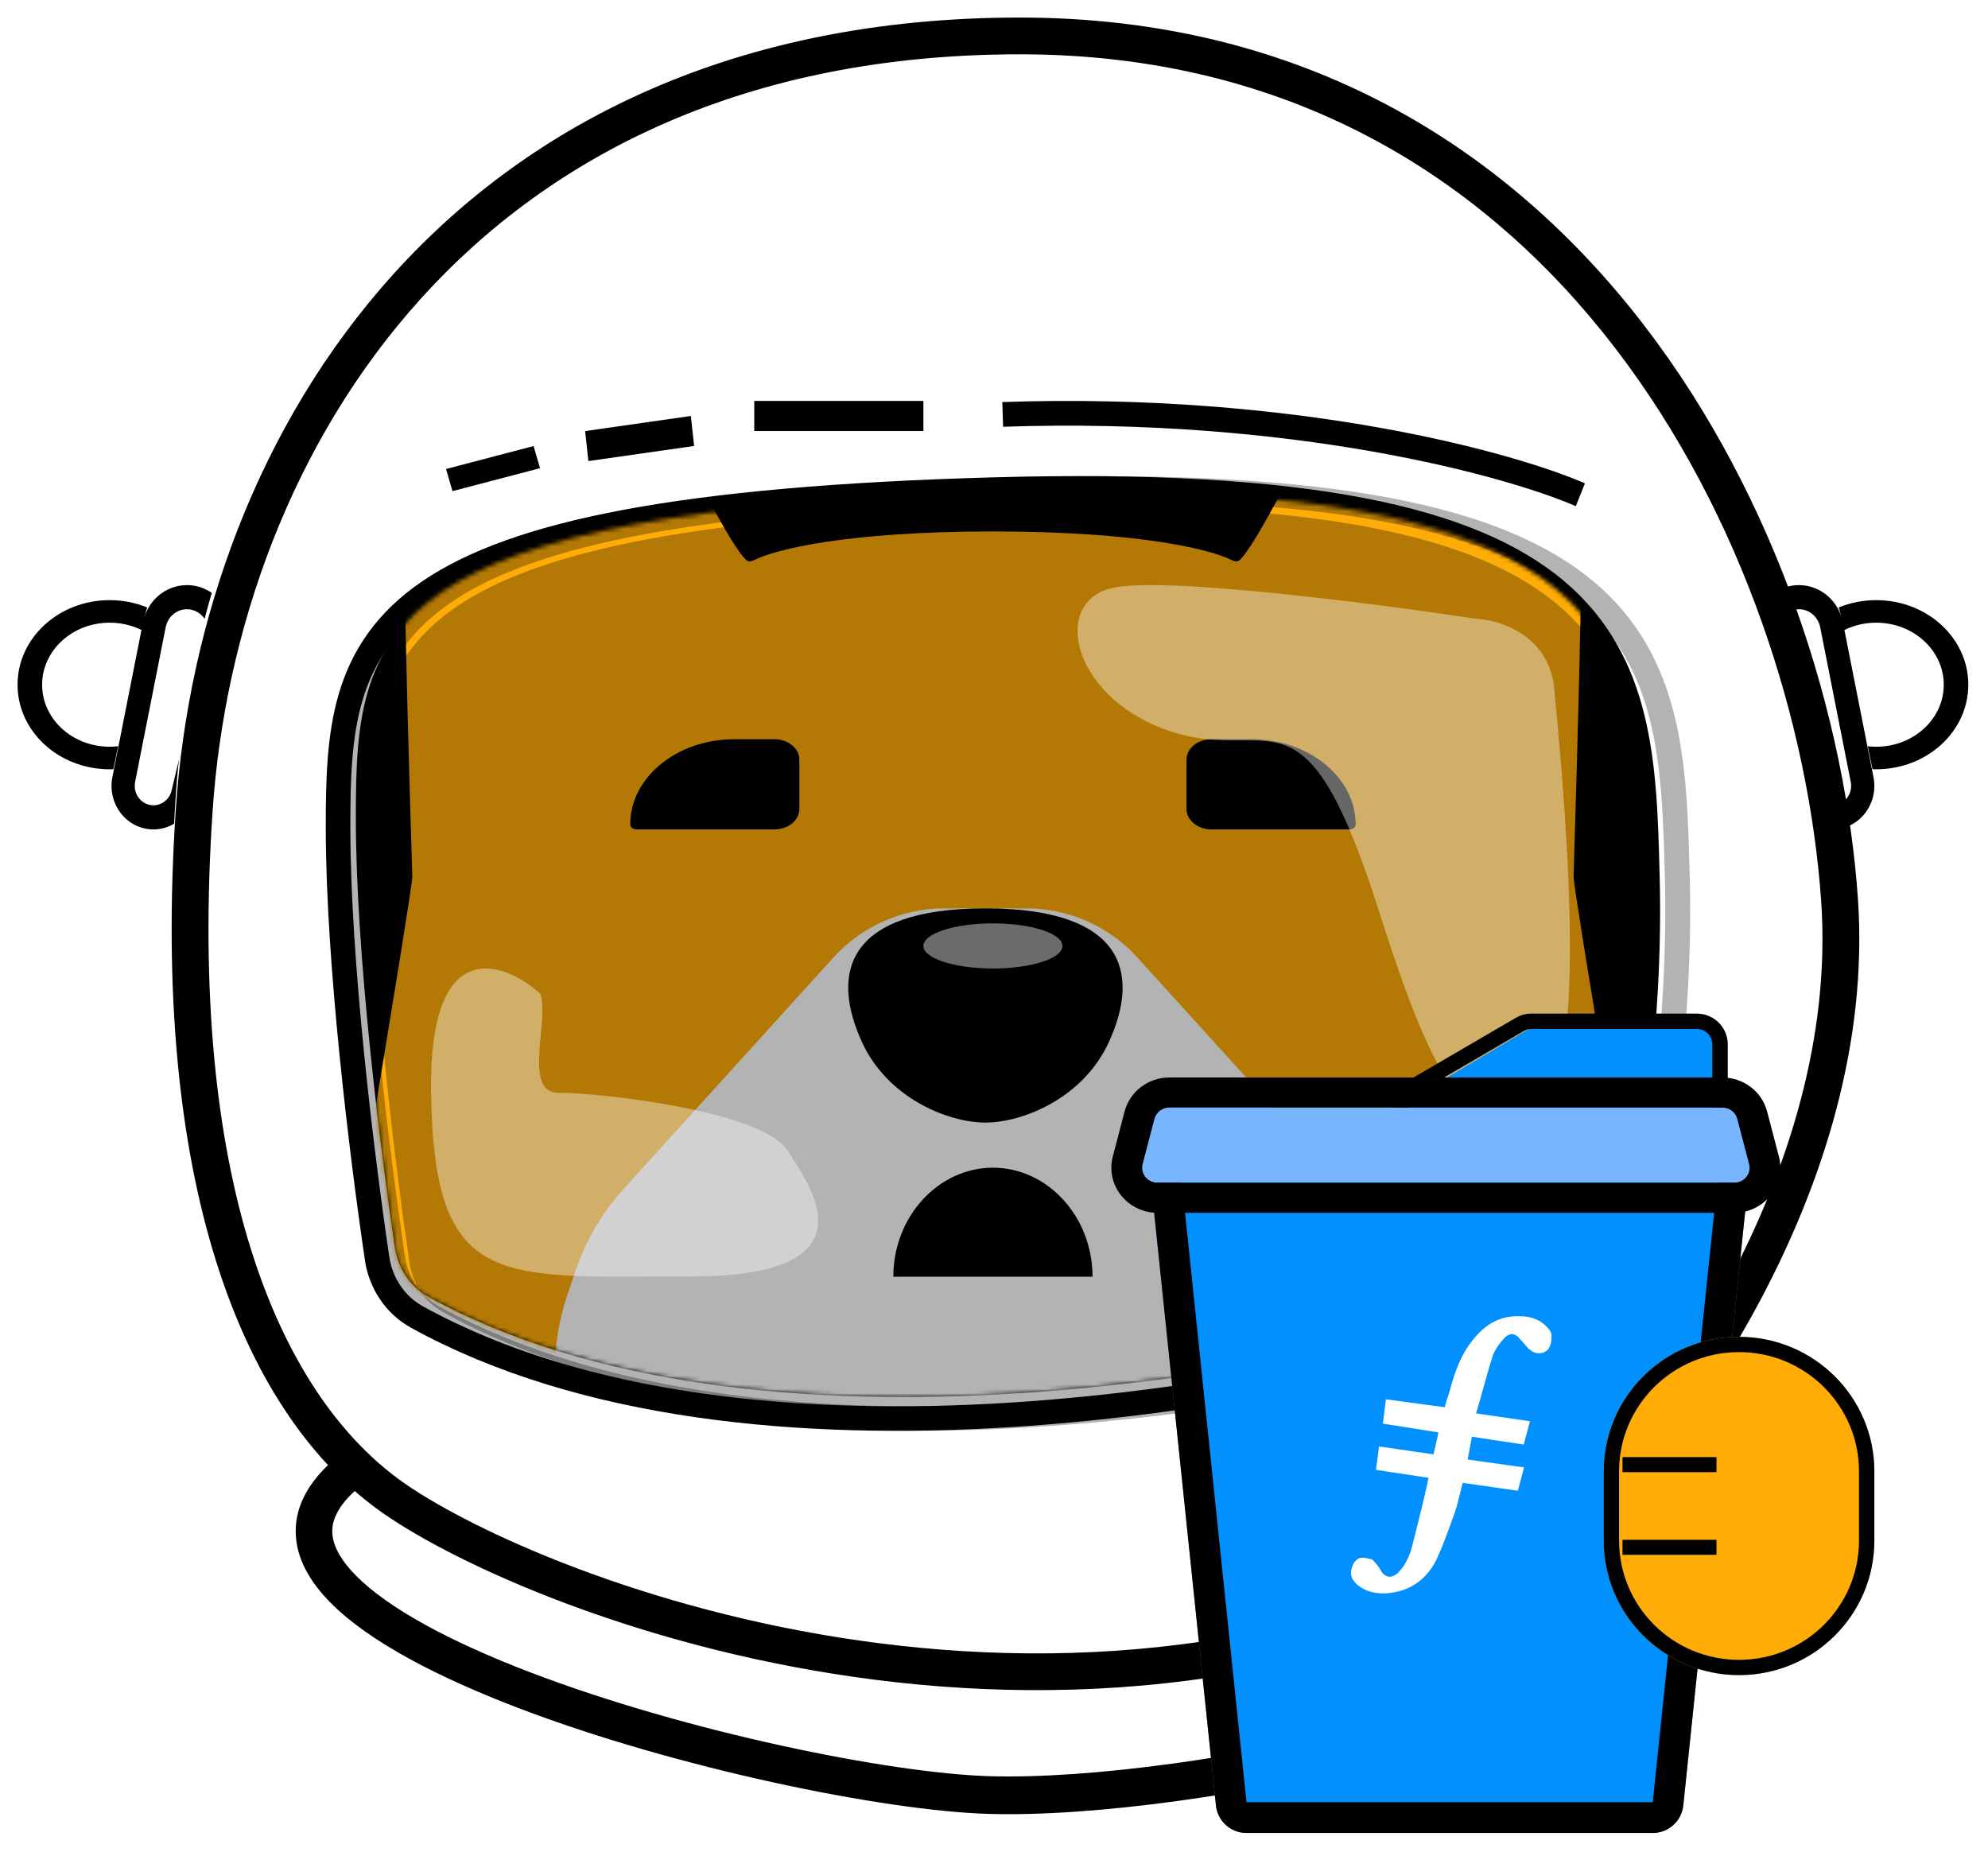 <svg width="453" height="422" viewBox="0 0 453 422" fill="none" xmlns="http://www.w3.org/2000/svg">
<g filter="url(#filter0_d_433_471)">
<path d="M374.56 362.286C376.131 350.353 371.189 345.945 366.057 344.818C362.893 344.123 359.742 341.903 359.742 338.82C359.742 336.225 357.556 334.106 354.823 334.053L88.456 328.892C84.996 328.825 81.597 329.766 78.717 331.589L74.673 334.149C33.748 366.976 176.282 401.143 223.558 402.483C270.835 403.823 371.738 383.724 374.56 362.286Z" fill="white"/>
<path fill-rule="evenodd" clip-rule="evenodd" d="M92.371 322.041C88.115 321.952 83.934 323.21 80.391 325.647L76.215 328.519L76.034 328.676C70.439 333.554 67.281 339.088 67.382 345.193C67.48 351.155 70.681 356.476 75.153 361.041C84.046 370.12 99.998 378.279 117.983 385.153C154.159 398.98 201.305 408.595 225.108 409.328C248.873 410.06 285.728 404.963 316.951 396.842C332.573 392.779 347.006 387.903 357.796 382.505C363.18 379.811 367.835 376.9 371.298 373.768C374.697 370.692 377.428 366.965 377.959 362.581C378.8 355.641 377.984 350.224 375.713 346.209C373.386 342.094 369.843 340.003 366.396 339.181C365.437 338.952 364.558 338.479 363.994 337.948C363.457 337.441 363.41 337.102 363.41 336.955C363.41 331.84 359.444 327.665 354.488 327.561L92.371 322.041ZM85.013 332.799C87.139 331.338 89.647 330.583 92.201 330.636L354.318 336.155C354.74 336.164 355.077 336.52 355.077 336.955C355.077 340.105 356.58 342.602 358.371 344.292C360.136 345.957 362.364 347.043 364.519 347.557C366.122 347.939 367.536 348.808 368.517 350.542C369.554 352.375 370.396 355.695 369.691 361.515C369.528 362.862 368.548 364.822 365.804 367.304C363.124 369.729 359.202 372.247 354.16 374.769C344.097 379.804 330.279 384.51 314.915 388.506C284.166 396.504 248.114 401.436 225.357 400.736C202.638 400.036 156.393 390.666 120.877 377.092C103.016 370.265 88.545 362.619 81.013 354.93C77.272 351.11 75.759 347.807 75.713 345.046C75.671 342.462 76.906 339.228 81.237 335.397L85.013 332.799Z" fill="black"/>
<path d="M409.972 153.738C409.972 163.435 417.833 171.296 427.53 171.296C437.227 171.296 445.088 163.435 445.088 153.738C445.088 144.041 437.227 136.18 427.53 136.18C417.833 136.18 409.972 144.041 409.972 153.738Z" fill="white"/>
<path fill-rule="evenodd" clip-rule="evenodd" d="M427.53 137.893C436.029 137.893 442.918 144.221 442.918 152.025C442.918 159.83 436.029 166.157 427.53 166.157C419.031 166.157 412.142 159.83 412.142 152.025C412.142 144.221 419.031 137.893 427.53 137.893ZM448.514 152.025C448.514 141.382 439.119 132.755 427.53 132.755C415.941 132.755 406.546 141.382 406.546 152.025C406.546 162.668 415.941 171.296 427.53 171.296C439.119 171.296 448.514 162.668 448.514 152.025Z" fill="black"/>
<path d="M42.542 153.738C42.542 163.435 34.681 171.296 24.984 171.296C15.287 171.296 7.426 163.435 7.426 153.738C7.426 144.041 15.287 136.18 24.984 136.18C34.681 136.18 42.542 144.041 42.542 153.738Z" fill="white"/>
<path fill-rule="evenodd" clip-rule="evenodd" d="M24.984 137.893C16.485 137.893 9.596 144.221 9.596 152.025C9.596 159.83 16.485 166.157 24.984 166.157C33.482 166.157 40.372 159.83 40.372 152.025C40.372 144.221 33.482 137.893 24.984 137.893ZM4 152.025C4 141.382 13.395 132.755 24.984 132.755C36.573 132.755 45.968 141.382 45.968 152.025C45.968 162.668 36.573 171.296 24.984 171.296C13.395 171.296 4 162.668 4 152.025Z" fill="black"/>
<path d="M426.946 172.591L419.396 135.887C418.611 132.069 415.246 129.329 411.344 129.329C406.008 129.329 402.086 134.329 403.363 139.505L412.344 175.886C413.169 179.227 416.168 181.574 419.613 181.574C424.353 181.574 427.9 177.229 426.946 172.591Z" fill="white"/>
<path fill-rule="evenodd" clip-rule="evenodd" d="M419.939 137.823C418.963 132.878 414.778 129.329 409.924 129.329C403.286 129.329 398.408 135.805 399.997 142.509L408.28 177.447C409.331 181.883 413.157 185 417.55 185C423.596 185 428.12 179.23 426.903 173.07L419.939 137.823ZM409.924 134.827C412.268 134.827 414.289 136.541 414.761 138.929L421.725 174.177C422.268 176.926 420.249 179.502 417.55 179.502C415.59 179.502 413.882 178.11 413.413 176.13L405.13 141.193C404.362 137.955 406.718 134.827 409.924 134.827Z" fill="black"/>
<path d="M25.568 172.591L33.118 135.887C33.904 132.069 37.268 129.329 41.17 129.329C46.506 129.329 50.428 134.329 49.151 139.505L40.17 175.886C39.346 179.227 36.346 181.574 32.901 181.574C28.161 181.574 24.614 177.229 25.568 172.591Z" fill="white"/>
<path fill-rule="evenodd" clip-rule="evenodd" d="M32.575 137.823C33.551 132.878 37.736 129.329 42.59 129.329C49.228 129.329 54.106 135.805 52.517 142.509L44.234 177.447C43.183 181.883 39.357 185 34.964 185C28.918 185 24.394 179.23 25.611 173.07L32.575 137.823ZM42.59 134.827C40.246 134.827 38.225 136.541 37.753 138.929L30.789 174.177C30.246 176.926 32.265 179.502 34.964 179.502C36.924 179.502 38.632 178.11 39.102 176.13L47.384 141.193C48.152 137.955 45.796 134.827 42.59 134.827Z" fill="black"/>
<path d="M416.512 197.615C421.007 262.085 375.776 322.117 352.598 344.074C239.518 407.143 113.797 355.286 84.298 333.563C54.799 311.839 34.431 261.384 40.049 177.293C45.668 93.201 101.857 -6.10352e-05 228.983 -6.10352e-05C356.11 -6.10352e-05 410.894 117.027 416.512 197.615Z" fill="white"/>
<path fill-rule="evenodd" clip-rule="evenodd" d="M367.838 75.047C397.425 113.466 412.232 161.847 414.982 201.289C417.147 232.353 407.334 262.56 393.964 287.854C380.748 312.858 364.223 332.743 353.005 343.464C297.877 374.045 239.63 376.801 191.355 369.16C142.833 361.479 104.85 343.37 90.802 333.024C63.168 312.674 42.866 264.298 48.429 181.038C51.176 139.926 66.284 96.731 96.056 63.876C125.741 31.118 170.233 8.375 232.404 8.375C294.223 8.375 338.349 36.755 367.838 75.047ZM374.494 69.944C343.652 29.895 297.194 -6.10352e-05 232.404 -6.10352e-05C167.968 -6.10352e-05 121.176 23.668 89.83 58.259C58.572 92.752 42.903 137.842 40.054 180.48C34.425 264.719 54.693 316.842 85.817 339.762C101.147 351.052 140.458 369.583 190.039 377.431C239.732 385.297 300.208 382.506 357.563 350.517L358.022 350.261L358.405 349.899C370.265 338.663 387.58 317.886 401.389 291.761C415.194 265.642 425.666 233.852 423.355 200.708C420.509 159.89 405.238 109.866 374.494 69.944Z" fill="black"/>
<path fill-rule="evenodd" clip-rule="evenodd" d="M228.574 93.245C294.662 91.002 343.277 104.474 359.076 111.343L361.153 106.141C344.551 98.923 295.153 85.348 228.398 87.613L228.574 93.245Z" fill="black"/>
<path fill-rule="evenodd" clip-rule="evenodd" d="M171.87 94.213H210.412V87.361H171.87V94.213Z" fill="black"/>
<path fill-rule="evenodd" clip-rule="evenodd" d="M134.076 101.065L158.167 97.621L157.42 90.787L133.329 94.231L134.076 101.065Z" fill="black"/>
<path fill-rule="evenodd" clip-rule="evenodd" d="M103.102 107.917L123.051 102.684L121.588 97.639L101.639 102.872L103.102 107.917Z" fill="black"/>
<path d="M81.083 182.383C81.083 212.755 86.448 256.372 89.972 280.218C90.676 284.989 93.446 289.227 97.699 291.559C172.141 332.379 294.789 309.6 355.632 290.46C360.951 288.787 364.958 284.513 366.171 279.11C370.285 260.793 375.659 227.595 374.756 193.643C373.418 143.302 372.08 104.221 228.254 108.195C84.428 112.169 81.083 139.99 81.083 182.383Z" fill="black"/>
<path fill-rule="evenodd" clip-rule="evenodd" d="M74.231 184.527C74.231 215.33 79.634 259.284 83.151 283.161C84.087 289.517 87.798 295.334 93.688 298.574C132.179 319.745 182.577 324.201 230.394 321.192C278.352 318.173 324.534 307.589 355.208 297.91C362.378 295.648 367.839 289.835 369.491 282.457C373.657 263.851 379.096 230.18 378.181 195.639C378.173 195.367 378.166 195.095 378.159 194.823C377.516 170.466 376.862 145.695 356.45 128.448C346.247 119.827 331.573 113.461 310.715 109.465C289.851 105.467 262.436 103.772 226.384 104.771C190.397 105.769 162.98 108.266 142.099 112.171C121.265 116.068 106.549 121.433 96.263 128.425C85.774 135.556 80.123 144.225 77.221 154.037C74.407 163.549 74.231 174.014 74.231 184.527ZM88.696 282.352C85.184 258.508 79.836 214.896 79.836 184.527C79.836 142.139 83.17 114.321 226.54 110.347C369.911 106.373 371.244 145.45 372.578 195.786C373.477 229.734 368.121 262.928 364.02 281.243C362.811 286.646 358.816 290.92 353.514 292.593C292.865 311.73 170.605 334.507 96.399 293.692C92.159 291.36 89.399 287.122 88.696 282.352Z" fill="black"/>
<mask id="mask0_433_471" style="mask-type:alpha" maskUnits="userSpaceOnUse" x="81" y="107" width="294" height="208">
<path d="M81.083 182.383C81.083 212.755 86.448 256.372 89.972 280.218C90.676 284.989 93.446 289.227 97.699 291.559C172.141 332.379 294.789 309.6 355.632 290.46C360.951 288.787 364.958 284.513 366.171 279.11C370.285 260.793 375.659 227.595 374.756 193.643C373.418 143.302 372.08 104.221 228.254 108.195C84.428 112.169 81.083 139.99 81.083 182.383Z" fill="black"/>
</mask>
<g mask="url(#mask0_433_471)">
<path fill-rule="evenodd" clip-rule="evenodd" d="M381.671 336.072C373.643 288.668 358.569 198.906 358.569 195.825C358.569 195.295 358.654 192.521 358.789 188.092C359.657 159.594 362.614 62.589 358.569 54.248C353.896 44.61 340.006 36.601 327.933 46.51C321.319 51.939 309.563 74.519 299.451 93.94C291.954 108.338 285.362 121 282.438 123.651C281.946 124.097 281.293 123.942 280.697 123.642C275.84 121.199 259.807 117.153 226.614 117.096C226.613 117.096 226.613 117.096 226.613 117.096C226.613 117.095 226.613 117.095 226.613 117.095C226.494 117.095 226.375 117.095 226.257 117.096C226.138 117.095 226.02 117.095 225.901 117.095C225.901 117.095 225.901 117.095 225.901 117.096C225.901 117.096 225.9 117.096 225.9 117.096C192.707 117.153 176.674 121.199 171.817 123.642C171.221 123.942 170.568 124.097 170.076 123.651C167.152 121 160.56 108.338 153.063 93.94C142.951 74.519 131.195 51.939 124.581 46.51C112.508 36.601 98.618 44.61 93.945 54.248C89.9 62.589 92.857 159.594 93.725 188.092C93.86 192.521 93.945 195.295 93.945 195.825C93.945 198.906 78.871 288.668 70.843 336.072C70.567 337.706 71.846 339.167 73.523 339.167H225.901H226.613H378.991C380.668 339.167 381.947 337.706 381.671 336.072Z" fill="#FFAD06"/>
<path fill-rule="evenodd" clip-rule="evenodd" d="M322.611 336.488V308.044C322.611 302.273 321.664 296.539 319.805 291.065L317.922 285.521C315.579 278.62 311.831 272.26 306.908 266.831L259.161 214.177C256.929 211.715 254.339 209.591 251.475 207.874C246.142 204.677 240.018 202.986 233.774 202.986H226.146H222.942H215.314C209.07 202.986 202.946 204.677 197.613 207.874C194.75 209.591 192.16 211.715 189.927 214.177L142.18 266.831C137.257 272.26 133.509 278.62 131.166 285.521L129.283 291.065C127.425 296.539 126.477 302.273 126.477 308.044V336.488C126.477 337.968 127.695 339.167 129.198 339.167H223.425C223.824 339.167 224.203 339.082 224.544 338.93C224.885 339.082 225.264 339.167 225.663 339.167H319.89C321.393 339.167 322.611 337.968 322.611 336.488Z" fill="white"/>
<path fill-rule="evenodd" clip-rule="evenodd" d="M248.954 286.921H203.56C203.561 273.204 213.833 262.083 226.257 262.083C238.681 262.083 248.953 273.204 248.954 286.921Z" fill="black"/>
<path fill-rule="evenodd" clip-rule="evenodd" d="M276.064 164.444C272.917 164.444 270.366 166.532 270.366 169.107V180.337C270.366 182.912 272.917 185 276.064 185H307.493C308.265 185 308.907 184.507 308.907 183.875C308.907 173.144 298.276 164.444 285.162 164.444H276.064Z" fill="black"/>
<path fill-rule="evenodd" clip-rule="evenodd" d="M224.613 251.805C233.283 251.746 246.866 246.127 252.666 233.48C259.943 217.612 256.114 203.028 224.613 202.986V202.986C224.59 202.986 224.567 202.986 224.544 202.986C224.521 202.986 224.498 202.986 224.475 202.986V202.986C192.974 203.028 189.145 217.612 196.423 233.48C202.222 246.127 215.805 251.746 224.475 251.805V251.806C224.498 251.806 224.521 251.806 224.544 251.805C224.567 251.806 224.59 251.806 224.613 251.806V251.805Z" fill="black"/>
<path opacity="0.6" d="M210.412 211.551C210.412 214.389 217.506 216.69 226.257 216.69C235.008 216.69 242.102 214.389 242.102 211.551C242.102 208.713 235.008 206.412 226.257 206.412C217.506 206.412 210.412 208.713 210.412 211.551Z" fill="white"/>
<path fill-rule="evenodd" clip-rule="evenodd" d="M176.45 164.444C179.597 164.444 182.148 166.532 182.148 169.107V180.337C182.148 182.913 179.597 185 176.45 185H145.022C144.25 185 143.607 184.506 143.607 183.874C143.607 173.143 154.237 164.444 167.351 164.444H176.45Z" fill="black"/>
</g>
<path opacity="0.3" d="M84.509 185.809C84.509 216.18 89.812 259.798 93.294 283.644C93.99 288.415 96.728 292.653 100.931 294.985C174.505 335.805 295.723 313.026 355.856 293.886C361.113 292.213 365.073 287.939 366.273 282.535C370.339 264.219 375.649 231.021 374.757 197.069C373.435 146.728 372.113 107.647 229.964 111.621C87.815 115.595 84.509 143.416 84.509 185.809Z" fill="black"/>
<path opacity="0.3" fill-rule="evenodd" clip-rule="evenodd" d="M77.657 184.527C77.657 215.33 83.121 259.284 86.677 283.161C87.624 289.517 91.377 295.334 97.333 298.574C136.258 319.745 187.224 324.201 235.579 321.192C284.078 318.173 330.78 307.589 361.8 297.91C369.051 295.648 374.573 289.835 376.244 282.457C380.456 263.851 385.957 230.18 385.031 195.639C385.024 195.367 385.017 195.095 385.009 194.823C384.359 170.466 383.698 145.695 363.056 128.448C352.738 119.827 337.898 113.461 316.806 109.465C295.706 105.467 267.983 103.772 231.525 104.771C195.132 105.769 167.406 108.266 146.289 112.171C125.22 116.068 110.339 121.433 99.938 128.425C89.33 135.556 83.615 144.225 80.68 154.037C77.835 163.549 77.657 174.014 77.657 184.527ZM92.285 282.352C88.734 258.508 83.325 214.896 83.325 184.527C83.325 142.139 86.697 114.321 231.683 110.347C376.668 106.373 378.017 145.45 379.365 195.786C380.275 229.734 374.859 262.928 370.711 281.243C369.488 286.646 365.448 290.92 360.087 292.593C298.754 311.73 175.117 334.507 100.075 293.692C95.787 291.36 92.996 287.122 92.285 282.352Z" fill="black"/>
<path opacity="0.4" d="M354.188 153.101C353.051 140.794 341.871 137.251 336.422 137.018C313.445 133.522 264.647 127.229 253.277 130.026C239.064 133.522 244.749 155.898 267.489 162.89C290.23 169.883 297.336 150.304 314.392 204.146C331.447 257.988 336.422 248.198 349.924 246.8C363.427 245.401 355.61 168.484 354.188 153.101Z" fill="white"/>
<path opacity="0.4" d="M127.123 244.999C119.059 244.999 125.276 227.988 123.091 222.403C114.578 214.872 97.688 208.846 98.225 244.999C98.897 290.19 113.682 286.867 157.364 286.867C201.046 286.867 183.677 265.136 179.541 258.29C174.082 249.254 137.203 244.999 127.123 244.999Z" fill="white"/>
<path d="M261.839 261.249C261.408 257.116 264.65 253.519 268.805 253.519H391.834C395.989 253.519 399.23 257.116 398.799 261.249L383.564 407.403C383.192 410.971 380.185 413.681 376.599 413.681H284.04C280.453 413.681 277.446 410.971 277.074 407.403L261.839 261.249Z" fill="#0090FF"/>
<path d="M335.701 318.481C336.364 316.353 336.95 314.228 337.528 312.131C337.572 311.973 337.615 311.815 337.659 311.658C338.329 309.227 338.997 306.837 339.773 304.504C340.419 303.006 341.496 301.498 342.572 300.422C343.27 299.725 344.024 299.462 344.72 299.53C345.42 299.597 346.142 300.008 346.749 300.817L346.77 300.845L346.795 300.87C347.113 301.188 347.379 301.507 347.661 301.845L347.666 301.852C347.943 302.184 348.235 302.535 348.588 302.887C349.092 303.392 349.687 303.734 350.316 303.839C350.954 303.945 351.596 303.8 352.154 303.382L352.183 303.36L352.208 303.335C352.645 302.898 352.842 302.337 352.935 301.808C353.027 301.288 353.027 300.748 353.027 300.31V300.293C353.027 299.912 352.842 299.582 352.681 299.358C352.521 299.133 352.333 298.944 352.221 298.832C350.76 297.137 348.598 296.434 346.488 296.431C341.567 296.201 338.291 298.571 335.544 302.233C332.799 305.894 331.657 310.005 330.543 314.015L330.54 314.026C330.311 314.603 330.14 315.175 329.974 315.757C329.945 315.856 329.917 315.955 329.889 316.055C329.782 316.433 329.673 316.817 329.547 317.219L316.74 315.483L316.24 315.415L316.177 315.916L315.729 319.502L315.669 319.982L316.147 320.058L328.392 321.991L327.043 327.966L315.177 326.24L314.676 326.167L314.609 326.668L314.161 330.03L314.096 330.517L314.582 330.59L326.033 332.319V332.733C325.105 337.182 324.023 341.476 322.914 345.885C322.69 346.774 322.465 347.668 322.24 348.568C321.582 350.978 320.501 353.329 318.597 355.03C317.78 355.638 317.018 355.851 316.347 355.762C315.683 355.673 315.018 355.276 314.41 354.48C313.936 353.545 313.241 352.622 312.545 351.926L312.462 351.843L312.35 351.806C311.987 351.685 311.508 351.565 311.053 351.504C310.825 351.474 310.592 351.457 310.376 351.465C310.169 351.473 309.932 351.506 309.727 351.609L309.699 351.623L309.673 351.64C309.229 351.936 308.898 352.422 308.68 352.92C308.46 353.424 308.33 353.996 308.33 354.521C308.33 355.004 308.562 355.498 308.839 355.898C309.12 356.303 309.494 356.681 309.882 356.943C312.051 358.622 314.896 358.835 317.429 358.375C321.87 357.672 325.133 354.86 326.985 350.924L326.987 350.921C328.341 347.988 329.467 344.833 330.585 341.704C331.158 340.325 331.556 338.841 331.92 337.358C332.001 337.03 332.079 336.704 332.157 336.378C332.404 335.352 332.648 334.335 332.938 333.341L345.061 335.072L345.501 335.135L345.615 334.706L346.511 331.345L346.657 330.799L346.098 330.721L333.843 329.001L335.002 322.819L346.402 324.54L346.844 324.607L346.959 324.174L347.856 320.813L348.001 320.27L347.445 320.189L335.701 318.481Z" fill="white" stroke="white"/>
<path fill-rule="evenodd" clip-rule="evenodd" d="M391.834 260.523L268.805 260.523L284.04 406.677H376.599L391.834 260.523ZM268.805 253.519C264.65 253.519 261.408 257.116 261.839 261.249L277.074 407.403C277.446 410.971 280.453 413.681 284.04 413.681H376.599C380.185 413.681 383.192 410.971 383.564 407.403L398.799 261.249C399.23 257.116 395.989 253.519 391.834 253.519H268.805Z" fill="black"/>
<path d="M347.689 230.881C348.227 230.562 348.839 230.394 349.463 230.394H386.774C388.707 230.394 390.273 231.973 390.273 233.922V248.278C390.273 250.226 388.707 251.806 386.774 251.806H325.26C321.695 251.806 320.413 247.059 323.486 245.237L347.689 230.881Z" fill="#0090FF"/>
<path fill-rule="evenodd" clip-rule="evenodd" d="M348.977 226.968H386.636C390.537 226.968 393.699 230.104 393.699 233.973V248.226C393.699 252.095 390.537 255.231 386.636 255.231H324.547C317.351 255.231 314.764 245.806 320.966 242.188L345.396 227.935C346.481 227.302 347.717 226.968 348.977 226.968ZM348.977 230.47C348.347 230.47 347.729 230.637 347.186 230.954L322.757 245.207C319.656 247.016 320.949 251.729 324.547 251.729H386.636C388.586 251.729 390.167 250.16 390.167 248.226V233.973C390.167 232.039 388.586 230.47 386.636 230.47H348.977Z" fill="black"/>
<path d="M262.899 250.957C263.297 249.44 264.701 248.38 266.309 248.38H392.617C394.225 248.38 395.628 249.44 396.027 250.957L398.726 261.235C399.296 263.401 397.614 265.509 395.317 265.509H263.609C261.312 265.509 259.63 263.401 260.199 261.235L262.899 250.957Z" fill="#77B6FF"/>
<path fill-rule="evenodd" clip-rule="evenodd" d="M266.466 241.528H392.46C397.271 241.528 401.471 244.71 402.663 249.259L405.356 259.537C407.059 266.037 402.028 272.361 395.153 272.361H263.773C256.898 272.361 251.867 266.037 253.57 259.537L256.263 249.259C257.455 244.71 261.655 241.528 266.466 241.528ZM266.466 248.38C264.862 248.38 263.462 249.44 263.065 250.957L260.372 261.235C259.804 263.401 261.482 265.509 263.773 265.509H395.153C397.444 265.509 399.122 263.401 398.554 261.235L395.861 250.957C395.464 249.44 394.064 248.38 392.46 248.38H266.466Z" fill="black"/>
<path d="M365.435 331.283C365.435 314.351 379.24 300.625 396.269 300.625C413.297 300.625 427.102 314.351 427.102 331.283V347.05C427.102 363.982 413.297 377.708 396.269 377.708C379.24 377.708 365.435 363.982 365.435 347.05V331.283Z" fill="#FFAD06"/>
<path fill-rule="evenodd" clip-rule="evenodd" d="M423.603 347.05V331.283C423.603 316.272 411.365 304.104 396.269 304.104C381.172 304.104 368.934 316.272 368.934 331.283V347.05C368.934 362.061 381.172 374.23 396.269 374.23C411.365 374.23 423.603 362.061 423.603 347.05ZM396.269 300.625C379.24 300.625 365.435 314.351 365.435 331.283V347.05C365.435 363.982 379.24 377.708 396.269 377.708C413.297 377.708 427.102 363.982 427.102 347.05V331.283C427.102 314.351 413.297 300.625 396.269 300.625Z" fill="black"/>
<path fill-rule="evenodd" clip-rule="evenodd" d="M391.13 331.458H369.718V328.032H391.13V331.458Z" fill="black"/>
<path fill-rule="evenodd" clip-rule="evenodd" d="M391.13 350.301H369.718V346.875H391.13V350.301Z" fill="black"/>
</g>
<defs>
<filter id="filter0_d_433_471" x="0" y="-6.10352e-05" width="452.514" height="421.681" filterUnits="userSpaceOnUse" color-interpolation-filters="sRGB">
<feFlood flood-opacity="0" result="BackgroundImageFix"/>
<feColorMatrix in="SourceAlpha" type="matrix" values="0 0 0 0 0 0 0 0 0 0 0 0 0 0 0 0 0 0 127 0" result="hardAlpha"/>
<feOffset dy="4"/>
<feGaussianBlur stdDeviation="2"/>
<feComposite in2="hardAlpha" operator="out"/>
<feColorMatrix type="matrix" values="0 0 0 0 0 0 0 0 0 0 0 0 0 0 0 0 0 0 0.25 0"/>
<feBlend mode="normal" in2="BackgroundImageFix" result="effect1_dropShadow_433_471"/>
<feBlend mode="normal" in="SourceGraphic" in2="effect1_dropShadow_433_471" result="shape"/>
</filter>
</defs>
</svg>
